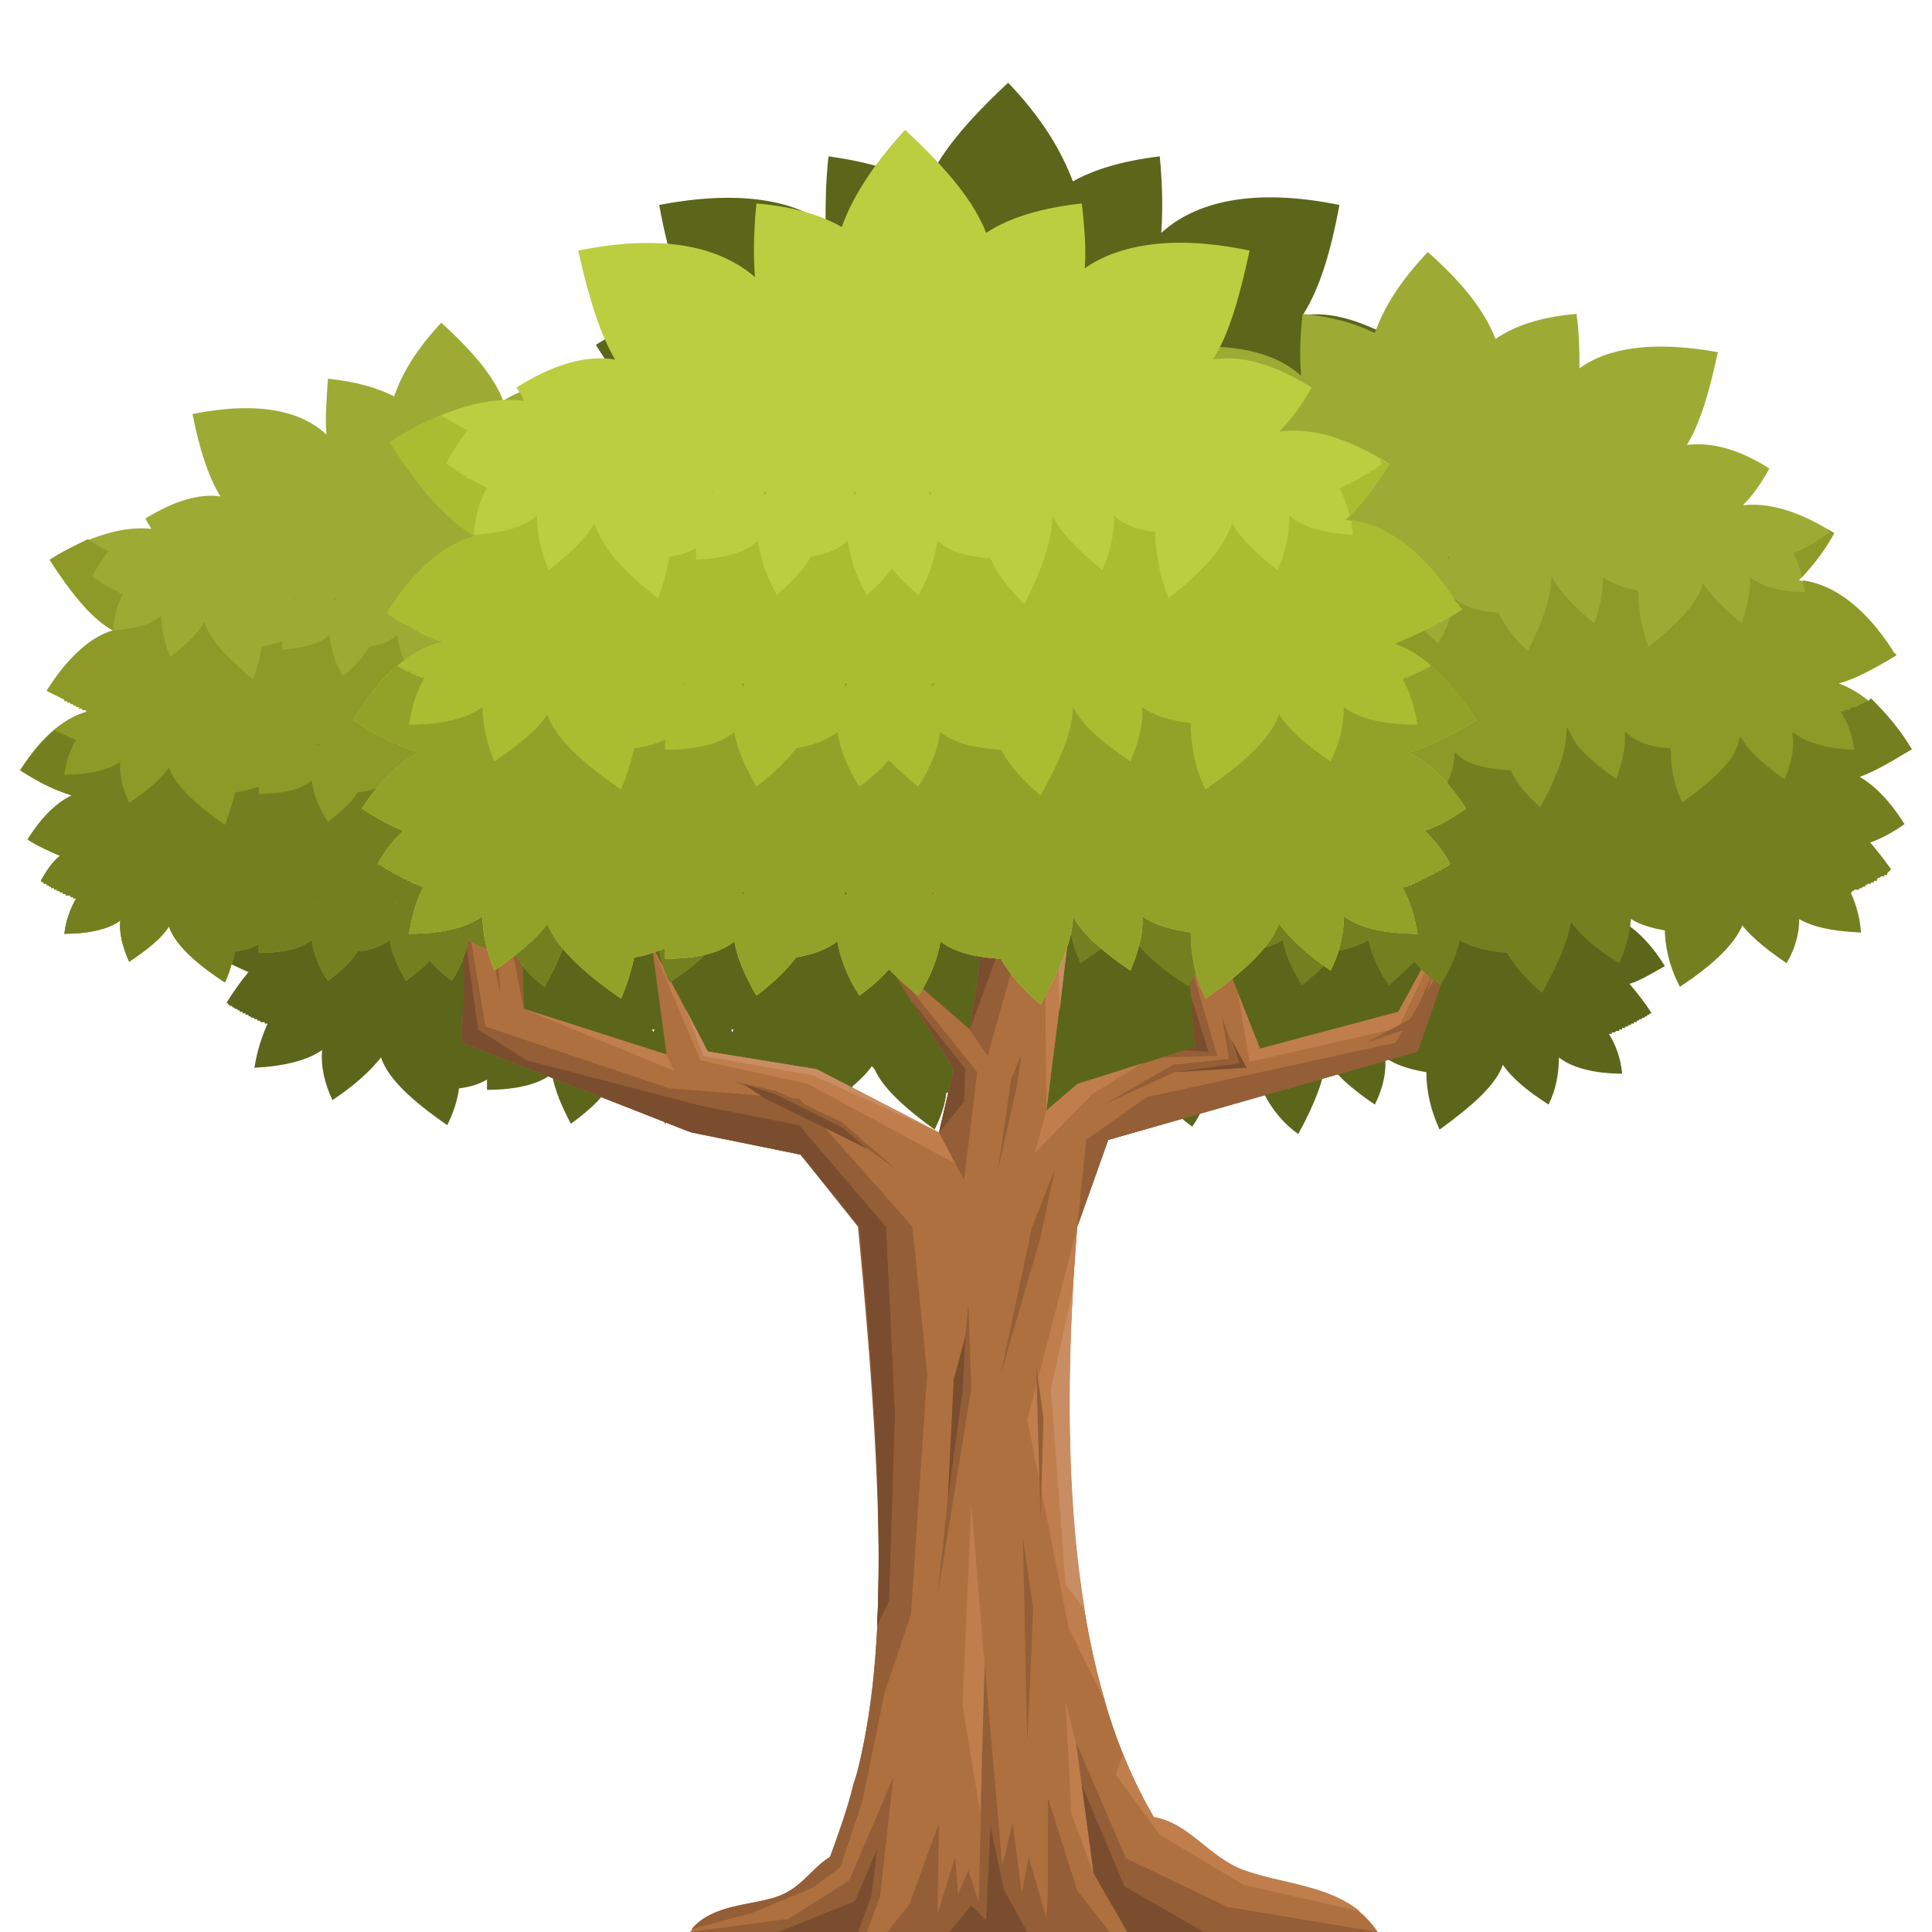 <?xml version="1.0" encoding="UTF-8" standalone="no"?>
<!-- Creator: CorelDRAW X6 -->

<svg
   xml:space="preserve"
   width="1024"
   height="1024"
   version="1.1"
   style="clip-rule:evenodd;fill-rule:evenodd;image-rendering:optimizeQuality;shape-rendering:geometricPrecision;text-rendering:geometricPrecision"
   viewBox="0 0 14628.231 14627.516"
   id="svg2"
   inkscape:version="1.1.2 (0a00cf5339, 2022-02-04)"
   sodipodi:docname="tree_02.svg"
   xmlns:inkscape="http://www.inkscape.org/namespaces/inkscape"
   xmlns:sodipodi="http://sodipodi.sourceforge.net/DTD/sodipodi-0.dtd"
   xmlns:xlink="http://www.w3.org/1999/xlink"
   xmlns="http://www.w3.org/2000/svg"
   xmlns:svg="http://www.w3.org/2000/svg"
   xmlns:rdf="http://www.w3.org/1999/02/22-rdf-syntax-ns#"
   xmlns:cc="http://creativecommons.org/ns#"
   xmlns:dc="http://purl.org/dc/elements/1.1/"><sodipodi:namedview
   pagecolor="#ffffff"
   bordercolor="#666666"
   borderopacity="1"
   objecttolerance="10"
   gridtolerance="10"
   guidetolerance="10"
   inkscape:pageopacity="0"
   inkscape:pageshadow="2"
   inkscape:window-width="1920"
   inkscape:window-height="1007"
   id="namedview2606"
   showgrid="false"
   inkscape:zoom="0.55750864"
   inkscape:cx="381.16001"
   inkscape:cy="426.89921"
   inkscape:window-x="0"
   inkscape:window-y="0"
   inkscape:window-maximized="1"
   inkscape:current-layer="_931599168"
   inkscape:pagecheckerboard="1"
   inkscape:document-units="mm"
   units="px"
   width="1024px" />
 <defs
   id="defs4">
  <style
   type="text/css"
   id="style6">
   
    .str2 {stroke:#5E7F21;stroke-width:4.114}
    .str3 {stroke:#747F20;stroke-width:4.114}
    .str1 {stroke:#945E36;stroke-width:10.798}
    .str0 {stroke:#633E25;stroke-width:18.606}
    .fil16 {fill:none}
    .fil22 {fill:black}
    .fil67 {fill:#29C14F}
    .fil24 {fill:#331F0E}
    .fil66 {fill:#37D561}
    .fil15 {fill:#3B9CFB}
    .fil25 {fill:#4A661C}
    .fil33 {fill:#5B661B}
    .fil9 {fill:#5E3518}
    .fil29 {fill:#5E7F21}
    .fil3 {fill:#63391B}
    .fil21 {fill:#633E25}
    .fil65 {fill:#66E186}
    .fil8 {fill:#693C1C}
    .fil70 {fill:#69DF89}
    .fil61 {fill:#6B3E1F}
    .fil5 {fill:#6FA124}
    .fil28 {fill:#729A28}
    .fil36 {fill:#747F20}
    .fil32 {fill:#76A22A}
    .fil19 {fill:#7A4D2E}
    .fil0 {fill:#7B4720}
    .fil69 {fill:#80E49A}
    .fil27 {fill:#82AB36}
    .fil11 {fill:#82D2FF}
    .fil31 {fill:#8ABD31}
    .fil42 {fill:#8CA22A}
    .fil35 {fill:#8D9A27}
    .fil64 {fill:#8EF0C1}
    .fil2 {fill:#905833}
    .fil54 {fill:#91A224}
    .fil39 {fill:#92A229}
    .fil20 {fill:#945E36}
    .fil68 {fill:#98EAA2}
    .fil30 {fill:#99CE40}
    .fil34 {fill:#9DAB35}
    .fil12 {fill:#9FE1FF}
    .fil41 {fill:#A3BD31}
    .fil52 {fill:#A9BD2A}
    .fil38 {fill:#AABD30}
    .fil1 {fill:#AC6C48}
    .fil71 {fill:#ADEFB4}
    .fil17 {fill:#AE703E}
    .fil6 {fill:#B3D02A}
    .fil56 {fill:#B4B3B8}
    .fil40 {fill:#B4CE40}
    .fil53 {fill:#BACE38}
    .fil37 {fill:#BBCE3F}
    .fil23 {fill:#C07E4C}
    .fil72 {fill:#C5F8E9}
    .fil7 {fill:#C6DE5C}
    .fil26 {fill:#C98D63}
    .fil58 {fill:#D6AE70}
    .fil62 {fill:#DDF8FF}
    .fil59 {fill:#DEBB88}
    .fil55 {fill:#DFDDDE}
    .fil48 {fill:#E21664}
    .fil60 {fill:#E5C9A1}
    .fil57 {fill:#E7E5E6}
    .fil46 {fill:#EE4686}
    .fil45 {fill:#F0649B}
    .fil50 {fill:#FE3B00}
    .fil49 {fill:#FF6600}
    .fil44 {fill:#FFC979}
    .fil51 {fill:#FFCC00}
    .fil43 {fill:#FFDCA4}
    .fil47 {fill:white}
    .fil18 {fill:#633E25;fill-rule:nonzero}
    .fil4 {fill:black;fill-opacity:0.2}
    .fil13 {fill:url(#id1)}
    .fil63 {fill:url(#id2)}
    .fil10 {fill:url(#id3)}
    .fil14 {fill:url(#id4)}
   
  </style>
     <clipPath
   id="id0">
      <path
   d="m 3379,161 h 241 v 241 h -241 z"
   id="path9" />
     </clipPath>
  <linearGradient
   id="id1"
   gradientUnits="userSpaceOnUse"
   x1="2850.69"
   y1="207.394"
   x2="2850.69"
   y2="510.808">
   <stop
   offset="0"
   style="stop-color:#6BCBF1"
   id="stop12" />
   <stop
   offset="1"
   style="stop-color:#3B9CFB"
   id="stop14" />
  </linearGradient>
  <linearGradient
   id="id2"
   gradientUnits="objectBoundingBox"
   x1="0.5"
   y1="0"
   x2="0.5"
   y2="1">
   <stop
   offset="0"
   style="stop-color:#BDF7F9"
   id="stop17" />
   <stop
   offset="1"
   style="stop-color:#8EF0C1"
   id="stop19" />
  </linearGradient>
  <linearGradient
   id="id3"
   gradientUnits="userSpaceOnUse"
   xlink:href="#id1"
   x1="2850.7"
   y1="138.457"
   x2="2850.7"
   y2="435.813">
  </linearGradient>
  <linearGradient
   id="id4"
   gradientUnits="userSpaceOnUse"
   xlink:href="#id1"
   x1="2850.7"
   y1="315.761"
   x2="2850.7"
   y2="552.43">
  </linearGradient>
 
  
  
  
  
  
  
  
  
  
  
  
  
  
  
  
  
  
  
  
  
  
 </defs>
 <g
   id="_931599168">
   
   
   
   
   
   <g
   id="_918089120"
   transform="matrix(11.148,0,0,11.148,-50793.371,-6820.663)">
    <path
   style="fill:#5b661b"
   inkscape:connector-curvature="0"
   id="path1549"
   d="m 5228,1317 h 1 z m 34,0 h 2 c 0,0 -1,1 -1,1 0,0 0,-1 -1,-1 z m 61,0 h 1 c 0,0 0,1 -1,1 0,0 0,-1 0,-1 z m 50,0 h 2 c 0,0 0,1 -1,1 0,0 0,-1 -1,-1 z m 276,-3 h 1 v 0 0 0 h 1 v -1 0 0 h 1 v 0 0 0 h 1 v 0 0 l 1,-1 v 0 0 0 0 h 1 v 0 0 h 1 v -1 0 0 h 1 v 0 0 h 1 v 0 -1 h 1 v 0 0 0 0 h 1 v 0 -1 h 1 v 0 0 h 1 v 0 0 -1 h 1 v 0 0 h 1 v 0 -1 h 1 v 0 0 0 h 1 v 0 -1 h 1 v 0 0 0 h 1 v -1 0 h 1 v 0 0 l 1,-1 v 0 0 h 1 v 0 0 l 1,-1 v 0 0 h 1 v 0 0 l 1,-1 v 0 0 h 1 v 0 -1 h 1 v 0 0 l 1,-1 v 0 0 h 1 c -5,-8 -10,-14 -15,-20 7,-2 15,-7 24,-12 -11,-18 -23,-28 -34,-33 11,-4 24,-10 40,-20 -16,-25 -33,-39 -49,-44 12,-4 25,-11 40,-20 v 0 0 0 0 0 0 -1 0 0 0 0 0 0 0 0 0 h -1 v 0 0 0 0 0 0 0 0 0 0 -1 0 0 0 0 0 0 0 0 0 0 0 0 0 0 0 0 0 0 0 0 -1 h -1 v 0 0 0 0 0 0 0 0 0 0 0 0 0 0 0 c -22,-34 -45,-48 -66,-49 8,-8 17,-19 26,-33 -26,-16 -48,-22 -65,-19 6,-7 13,-15 20,-26 -24,-15 -43,-19 -58,-17 9,-15 15,-35 21,-64 -45,-8 -76,-3 -97,11 1,-11 1,-23 -1,-38 -25,3 -43,9 -56,17 -7,-17 -22,-37 -48,-60 -19,20 -30,39 -36,57 -13,-7 -30,-12 -51,-14 -2,17 -2,32 -1,44 -19,-18 -53,-26 -103,-17 6,29 13,49 21,64 -15,-2 -34,2 -57,17 1,3 3,5 4,7 -21,-2 -47,5 -79,25 18,28 34,46 50,55 -17,4 -34,18 -51,45 4,3 9,6 13,8 v 0 0 0 h 1 v 0 0 1 0 h 1 v 0 0 0 0 0 h 1 v 0 1 0 0 h 1 v 0 0 0 0 h 1 v 0 1 0 0 h 1 v 0 0 0 0 0 0 h 1 v 1 0 0 0 h 1 v 0 0 0 0 h 1 v 0 1 0 0 0 h 1 v 0 0 0 0 h 1 v 0 0 1 0 h 1 v 0 0 0 0 h 1 v 0 0 0 0 1 h 1 v 0 0 0 0 0 h 1 v 0 0 0 0 0 l 1,1 v 0 0 0 0 h 1 v 0 0 0 0 0 h 1 v 0 0 1 0 0 c -17,4 -35,18 -52,45 16,10 29,16 40,20 -11,5 -23,15 -34,33 9,5 17,10 24,12 -5,6 -10,12 -15,20 h 1 v 0 0 l 1,1 v 0 0 h 1 v 0 1 h 1 v 0 0 h 1 v 1 0 h 1 v 0 0 h 1 v 1 0 0 h 1 v 0 1 0 h 1 v 0 0 h 1 v 1 0 h 1 v 0 0 0 h 1 v 0 1 h 1 v 0 0 0 h 1 v 1 0 h 1 v 0 0 0 h 1 v 1 0 h 1 v 0 0 0 0 l 1,1 v 0 0 h 1 v 0 0 0 h 1 v 0 1 h 1 v 0 0 0 0 h 1 v 0 0 l 1,1 v 0 0 0 h 1 v 0 0 0 h 1 v 1 0 0 h 1 v 0 0 0 0 h 1 v 0 0 l 1,1 c -5,7 -8,17 -9,27 19,0 34,-4 43,-11 -1,11 2,22 7,32 14,-9 25,-18 31,-27 5,14 20,28 42,44 4,-8 7,-16 8,-25 7,-1 13,-2 18,-5 0,2 0,4 0,7 19,-1 33,-4 42,-11 1,11 6,22 12,32 10,-8 18,-15 23,-23 11,-1 19,-4 25,-9 1,11 6,22 12,32 7,-5 13,-10 18,-16 5,6 10,11 17,16 7,-10 11,-21 13,-32 7,6 20,10 36,10 5,10 13,20 23,27 11,-20 18,-38 19,-52 5,11 17,21 33,32 5,-10 8,-21 7,-32 7,5 16,8 28,10 0,13 3,26 9,39 22,-16 38,-30 43,-44 6,9 17,18 31,27 5,-10 7,-21 7,-32 9,7 24,11 43,11 -1,-10 -4,-19 -9,-27 z"
   class="fil33" />
    <path
   style="fill:#5b661b"
   inkscape:connector-curvature="0"
   id="path1551"
   d="m 4898,1311 h 1 v 1 z m 37,0 h 2 c 0,0 -1,1 -1,2 0,-1 -1,-2 -1,-2 z m 64,0 h 2 c 0,0 -1,1 -1,2 0,-1 -1,-2 -1,-2 z m 54,0 h 2 c -1,0 -1,1 -1,2 -1,-1 -1,-2 -1,-2 z m 292,-3 v 0 0 h 1 v -1 0 h 1 v 0 0 0 h 1 v 0 0 h 1 v 0 -1 h 1 v 0 0 0 0 h 1 v 0 0 l 1,-1 v 0 0 h 1 v 0 0 0 l 1,-1 v 0 0 h 1 v 0 0 h 1 v 0 -1 0 h 1 v 0 0 h 1 v -1 0 0 h 1 v 0 0 h 1 v -1 0 h 1 v 0 0 h 1 v -1 0 h 1 v 0 0 l 1,-1 v 0 0 h 1 v 0 0 l 1,-1 v 0 0 h 1 v 0 0 l 1,-1 v 0 0 h 1 v 0 -1 h 1 v 0 0 l 1,-1 v 0 0 h 1 v 0 0 l 1,-1 v 0 0 h 1 v 0 -1 h 1 c -5,-8 -10,-15 -16,-21 8,-3 16,-7 26,-13 -12,-19 -24,-30 -36,-35 12,-4 26,-10 42,-20 -17,-27 -34,-42 -51,-48 12,-4 26,-11 42,-21 v 0 0 0 0 0 0 h -1 v 0 0 0 0 -1 0 0 0 0 0 0 0 0 0 0 0 0 0 0 0 0 0 0 -1 0 0 0 0 0 0 h -1 v 0 0 0 0 0 0 0 0 0 0 0 0 0 -1 0 0 0 0 0 0 0 0 0 0 0 0 0 c -23,-36 -48,-51 -70,-52 9,-8 17,-20 27,-35 -28,-17 -50,-23 -68,-20 6,-7 13,-16 20,-27 -25,-16 -45,-21 -61,-18 9,-16 16,-38 22,-68 -47,-9 -80,-3 -102,12 1,-12 0,-25 -2,-41 -26,3 -45,10 -59,19 -7,-19 -24,-40 -50,-65 -20,22 -33,42 -39,61 -14,-7 -31,-12 -53,-15 -2,18 -3,34 -1,46 -21,-19 -57,-27 -110,-17 6,30 13,52 23,68 -16,-3 -37,2 -61,18 1,3 3,5 5,7 -23,-2 -51,5 -84,26 19,30 36,49 53,58 -18,5 -37,20 -55,49 5,3 10,5 14,8 v 0 0 h 1 v 0 0 0 0 l 1,1 v 0 0 0 0 h 1 v 0 0 0 l 1,1 v 0 0 0 0 h 1 v 0 0 0 0 l 1,1 v 0 0 0 0 0 h 1 v 0 0 0 1 h 1 v 0 0 0 0 h 1 v 0 0 0 0 l 1,1 v 0 0 0 0 h 1 v 0 0 0 0 1 h 1 v 0 0 0 h 1 v 0 0 0 0 h 1 v 0 1 0 0 h 1 v 0 0 0 0 0 h 1 v 0 1 0 0 h 1 v 0 0 0 0 0 0 h 1 v 0 0 1 0 h 1 v 0 0 0 0 0 h 1 c -18,5 -37,20 -55,49 16,10 30,16 42,20 -12,5 -25,16 -36,35 9,6 18,10 25,13 -5,6 -10,13 -15,21 v 0 h 1 v 1 0 0 h 1 v 0 1 h 1 v 0 0 h 1 v 1 0 h 1 v 0 0 l 1,1 v 0 0 h 1 v 0 0 l 1,1 v 0 0 0 h 1 v 0 1 h 1 v 0 0 h 1 v 0 1 h 1 v 0 0 h 1 v 0 1 0 h 1 v 0 0 h 1 v 1 0 0 h 1 v 0 0 l 1,1 v 0 0 h 1 v 0 0 h 1 v 0 1 0 0 h 1 v 0 0 h 1 v 0 1 0 h 1 v 0 0 h 1 v 0 0 1 h 1 v 0 0 0 h 1 v 0 0 h 1 v 0 1 0 0 h 1 v 0 0 h 1 v 0 0 0 c -4,9 -7,18 -9,30 20,-1 36,-5 46,-12 -1,12 2,23 7,34 15,-10 26,-20 33,-29 5,15 22,30 45,46 4,-8 7,-17 8,-25 8,-1 14,-3 19,-6 0,2 0,5 0,7 20,0 36,-4 44,-11 2,11 7,23 13,34 11,-8 20,-16 25,-24 11,-2 20,-5 26,-10 2,11 6,23 13,34 8,-6 14,-11 19,-17 5,6 11,11 18,17 7,-11 12,-23 14,-34 7,6 20,10 37,11 6,10 15,20 25,28 12,-21 19,-40 20,-55 5,11 18,22 35,34 5,-11 8,-22 8,-34 7,5 17,9 30,10 -1,14 3,28 9,41 24,-16 40,-31 45,-46 7,9 18,19 33,29 5,-11 8,-22 8,-34 9,7 25,11 45,12 -1,-11 -4,-21 -9,-29 z"
   class="fil33" />
    <path
   style="fill:#5b661b"
   inkscape:connector-curvature="0"
   id="path1553"
   d="m 5395,1194 h -1 l 1,1 z m -41,0 h -2 c 1,1 1,2 1,2 1,0 1,-1 1,-2 z m -71,0 h -2 c 1,1 1,2 1,2 1,0 1,-1 1,-2 z m -59,0 h -3 c 1,1 1,2 1,2 1,0 1,-1 2,-2 z m -326,-3 v 0 0 h -1 v 0 0 -1 h -1 v 0 0 h -1 v 0 0 h -1 v 0 -1 h -1 v 0 0 h -1 v 0 0 l -1,-1 v 0 0 h -1 v 0 0 h -1 v 0 -1 0 h -1 v 0 0 h -1 v -1 0 h -1 v 0 0 h -1 v 0 -1 h -1 v 0 0 h -1 v 0 -1 h -1 v 0 0 h -1 v -1 h -1 v 0 0 h -1 v 0 -1 h -1 v 0 0 h -1 v -1 h -1 v 0 0 h -1 v -1 0 h -1 v 0 0 l -1,-1 v 0 0 h -1 v 0 l -1,-1 v 0 0 h -1 v -1 0 h -1 v 0 h -1 v -1 h -1 v 0 -1 h -1 v 0 0 l -1,-1 c 6,-9 11,-16 17,-22 -8,-4 -17,-9 -28,-15 13,-21 27,-34 40,-39 -13,-4 -29,-12 -47,-23 19,-30 38,-46 57,-53 -13,-4 -29,-12 -47,-23 h 1 v 0 0 0 0 0 -1 0 0 0 0 0 0 0 0 0 0 0 0 0 0 0 0 -1 0 0 0 h 1 v 0 0 0 0 0 0 0 0 0 0 0 0 0 0 -1 0 0 0 0 0 0 0 0 0 0 0 0 h 1 v 0 0 0 -1 0 0 0 0 0 c 25,-39 52,-56 77,-58 -9,-9 -19,-21 -30,-38 31,-19 56,-26 76,-23 -7,-7 -14,-17 -22,-30 27,-17 50,-23 68,-20 -11,-17 -19,-42 -25,-75 52,-10 90,-4 113,13 0,-13 0,-28 2,-46 29,4 51,11 66,21 8,-21 27,-44 56,-71 23,24 36,46 44,67 14,-8 34,-14 59,-17 2,21 2,38 1,52 23,-21 62,-31 121,-19 -6,33 -14,58 -25,75 18,-3 41,3 69,20 -2,3 -4,6 -6,9 25,-3 56,5 93,29 -21,33 -40,54 -59,64 20,5 41,22 61,54 -5,3 -11,6 -15,9 h -1 v 0 0 0 0 h -1 v 1 0 h -1 v 0 0 0 0 h -1 v 0 1 0 0 h -1 v 0 0 0 h -1 v 0 1 0 h -1 v 0 0 0 0 h -1 v 1 0 0 0 h -1 v 0 0 0 h -1 v 0 1 0 0 h -1 v 0 0 0 0 h -1 v 0 1 0 h -1 v 0 0 0 0 h -1 v 0 0 l -1,1 v 0 0 0 0 h -1 v 0 0 0 1 h -1 v 0 0 0 0 h -1 v 0 0 0 0 l -1,1 v 0 0 0 0 h -1 v 0 0 0 0 h -1 v 0 0 1 0 0 h -1 v 0 0 0 c 20,5 41,22 61,54 -18,11 -34,19 -47,23 13,5 27,18 40,39 -11,6 -20,11 -28,15 6,6 11,13 17,22 v 1 h -1 v 0 h -1 v 1 0 h -1 v 0 0 l -1,1 v 0 0 h -1 v 1 0 h -1 v 0 h -1 v 1 0 h -1 v 0 0 l -1,1 v 0 0 h -1 v 1 0 h -1 v 0 0 h -1 v 1 0 h -1 v 0 0 l -1,1 v 0 0 h -1 v 0 0 l -1,1 v 0 0 h -1 v 0 0 l -1,1 v 0 0 h -1 v 0 0 l -1,1 v 0 0 h -1 v 0 0 h -1 v 1 0 h -1 v 0 0 h -1 v 0 1 h -1 v 0 0 0 h -1 v 0 0 l -1,1 v 0 0 0 h -1 v 0 0 h -1 v 1 0 h -1 v 0 0 h -1 v 0 0 0 0 l -1,1 c 5,9 9,20 11,32 -23,0 -40,-5 -51,-12 0,12 -3,25 -9,37 -16,-11 -29,-22 -36,-32 -6,16 -24,33 -50,51 -5,-9 -8,-19 -9,-28 -9,-2 -16,-4 -22,-6 0,2 0,5 0,7 -22,0 -39,-4 -48,-12 -2,12 -8,25 -15,37 -12,-9 -21,-18 -27,-26 -13,-2 -23,-6 -29,-11 -2,12 -7,25 -15,37 -8,-6 -15,-12 -21,-18 -5,6 -12,12 -20,18 -8,-12 -13,-25 -15,-37 -9,7 -23,11 -42,12 -7,12 -16,23 -27,31 -14,-23 -22,-44 -23,-61 -6,12 -20,25 -39,38 -6,-12 -9,-25 -9,-37 -7,5 -19,9 -33,11 1,15 -3,31 -10,45 -26,-18 -45,-35 -51,-51 -7,10 -19,21 -36,32 -5,-12 -8,-25 -8,-37 -11,7 -29,12 -51,12 2,-12 5,-23 10,-32 z"
   class="fil33" />
    <g
   id="g1555">
     <path
   style="fill:#ae703e"
   inkscape:connector-curvature="0"
   id="path1557"
   d="m 5140,1445 c 24,257 14,341 -20,428 -13,8 -19,21 -36,27 -17,6 -46,5 -59,24 h 100 40 144 26 157 c -21,-32 -61,-31 -91,-42 -24,-9 -37,-32 -61,-36 -33,-56 -72,-165 -52,-401 l 21,-59 210,-60 49,-141 -62,114 -94,25 -25,-64 25,-77 -49,77 5,63 -80,25 -21,18 14,-111 -94,-60 -5,-121 -22,102 -40,-23 -29,-57 10,80 121,88 -7,47 -60,-52 49,79 -10,43 -83,-43 -74,-12 -38,-72 10,74 -97,-31 -2,-67 30,-32 5,-82 -20,67 -52,49 -3,88 156,61 74,15 z"
   class="fil17" />
     <polygon
   style="fill:#945e36"
   id="polygon1559"
   points="5492,1924 5335,1924 5322,1924 5299,1884 5287,1795 5321,1874 5390,1907 "
   class="fil20" />
     <polygon
   style="fill:#945e36"
   id="polygon1561"
   points="5310,1924 5309,1924 5245,1924 5255,1873 5267,1915 5268,1897 5268,1833 5288,1896 "
   class="fil20" />
     <polygon
   style="fill:#945e36"
   id="polygon1563"
   points="5208,1912 5216,1924 5165,1924 5159,1924 5174,1905 5194,1850 5193,1912 5205,1873 "
   class="fil20" />
     <polygon
   style="fill:#945e36"
   id="polygon1565"
   points="5133,1889 5163,1819 5154,1900 5145,1924 5125,1924 5025,1924 5092,1915 "
   class="fil20" />
     <path
   style="fill:#c07e4c"
   inkscape:connector-curvature="0"
   id="path1567"
   d="m 5288,1445 c -13,155 -1,256 19,323 l -25,-51 -28,-141 z"
   class="fil23" />
     <path
   style="fill:#945e36"
   inkscape:connector-curvature="0"
   id="path1569"
   d="m 5186,1545 -11,163 -38,113 c 20,-74 22,-169 2,-376 l -39,-49 -77,-16 -113,-45 -40,-15 3,-88 13,77 125,42 88,7 77,87 z"
   class="fil20" />
     <path
   style="fill:#c07e4c"
   inkscape:connector-curvature="0"
   id="path1571"
   d="m 5480,1910 -79,-18 -57,-34 -30,-41 5,-14 c 7,17 14,31 21,43 24,4 37,27 61,36 25,9 57,10 79,28 z"
   class="fil23" />
     <polygon
   style="fill:#945e36"
   id="polygon1573"
   points="5252,1910 5244,1850 5237,1879 5225,1742 5221,1904 5214,1882 5196,1924 5253,1924 "
   class="fil20" />
     <polygon
   style="fill:#c07e4c"
   id="polygon1575"
   points="5299,1884 5284,1844 5280,1767 5287,1795 "
   class="fil23" />
     <polygon
   style="fill:#c07e4c"
   id="polygon1577"
   points="5222,1843 5210,1770 5216,1633 5225,1742 "
   class="fil23" />
     <path
   style="fill:#945e36"
   inkscape:connector-curvature="0"
   id="path1579"
   d="m 5084,1900 c 17,-6 23,-19 36,-27 6,-17 12,-33 16,-50 l 21,-61 -15,73 -15,45 -19,14 -41,17 -41,11 c 14,-17 41,-16 58,-22 z"
   class="fil20" />
     <polygon
   style="fill:#945e36"
   id="polygon1581"
   points="5254,1795 5251,1656 5258,1704 "
   class="fil20" />
     <polygon
   style="fill:#945e36"
   id="polygon1583"
   points="5193,1696 5214,1498 5216,1555 "
   class="fil20" />
     <g
   id="g1585">
      <path
   style="fill:#7a4d2e"
   inkscape:connector-curvature="0"
   id="path1587"
   d="m 5158,1445 h -18 c 12,124 15,208 12,271 l 8,-17 4,-127 z"
   class="fil19" />
      <path
   style="fill:#7a4d2e"
   inkscape:connector-curvature="0"
   id="path1589"
   d="m 5152,1716 c 3,-63 0,-147 -12,-271 l -40,-49 -74,-15 -156,-61 2,-73 9,64 33,21 119,31 66,13 59,69 6,127 -4,127 z"
   class="fil19" />
     </g>
     <polygon
   style="fill:#7a4d2e"
   id="polygon1591"
   points="5291,1824 5299,1884 5322,1924 5374,1924 5320,1893 "
   class="fil19" />
     <polygon
   style="fill:#7a4d2e"
   id="polygon1593"
   points="5229,1852 5226,1916 5216,1906 5201,1924 5254,1924 5238,1895 "
   class="fil19" />
     <polygon
   style="fill:#7a4d2e"
   id="polygon1595"
   points="5085,1924 5139,1924 5148,1900 5152,1868 5137,1903 "
   class="fil19" />
     <path
   style="fill:#c98d63"
   inkscape:connector-curvature="0"
   id="path1597"
   d="m 5285,1488 c -5,92 -1,162 8,217 l -13,-17 -10,-133 z"
   class="fil26" />
     <polygon
   style="fill:#945e36"
   id="polygon1599"
   points="5288,1445 5294,1386 5335,1357 5504,1320 5544,1255 5519,1326 5309,1386 "
   class="fil20" />
     <polygon
   style="fill:#945e36"
   id="polygon1601"
   points="5336,1369 5425,1345 5510,1323 5535,1280 5519,1326 5309,1386 "
   class="fil20" />
     <polygon
   style="fill:#945e36"
   id="polygon1603"
   points="5204,1338 5155,1259 5220,1340 5211,1413 5194,1381 "
   class="fil20" />
     <polygon
   style="fill:#945e36"
   id="polygon1605"
   points="5111,1165 5247,1258 5227,1329 5215,1311 5222,1264 5101,1176 5091,1096 "
   class="fil20" />
     <polygon
   style="fill:#945e36"
   id="polygon1607"
   points="5363,1260 5383,1329 5345,1330 5368,1323 "
   class="fil20" />
     <polygon
   style="fill:#945e36"
   id="polygon1609"
   points="4910,1230 4912,1297 4898,1225 4940,1198 "
   class="fil20" />
     <polygon
   style="fill:#7a4d2e"
   id="polygon1611"
   points="5365,1288 5377,1326 5359,1325 5368,1323 "
   class="fil19" />
     <polygon
   style="fill:#7a4d2e"
   id="polygon1613"
   points="5101,1176 5097,1142 5107,1173 5234,1259 5215,1311 5222,1264 "
   class="fil19" />
     <polygon
   style="fill:#7a4d2e"
   id="polygon1615"
   points="5194,1381 5204,1338 5175,1291 5212,1338 5211,1360 "
   class="fil19" />
     <polygon
   style="fill:#7a4d2e"
   id="polygon1617"
   points="4910,1230 4911,1256 4904,1227 4930,1209 "
   class="fil19" />
     <polygon
   style="fill:#c07e4c"
   id="polygon1619"
   points="4925,1183 4945,1116 4942,1159 4941,1145 4932,1186 4874,1231 "
   class="fil23" />
     <polygon
   style="fill:#c07e4c"
   id="polygon1621"
   points="4912,1297 5009,1328 5014,1339 "
   class="fil23" />
     <polygon
   style="fill:#c07e4c"
   id="polygon1623"
   points="5205,1402 5105,1348 5032,1332 4999,1254 5037,1326 5111,1338 5194,1381 "
   class="fil23" />
     <polygon
   style="fill:#c07e4c"
   id="polygon1625"
   points="5298,1355 5259,1395 5267,1366 5288,1348 5332,1334 "
   class="fil23" />
     <polygon
   style="fill:#c07e4c"
   id="polygon1627"
   points="5173,1193 5182,1074 5187,1195 5281,1255 5267,1366 5266,1261 "
   class="fil23" />
     <polygon
   style="fill:#c07e4c"
   id="polygon1629"
   points="5097,1107 5120,1153 5160,1176 5159,1187 5118,1158 "
   class="fil23" />
     <polygon
   style="fill:#c07e4c"
   id="polygon1631"
   points="5506,1310 5405,1333 5397,1286 5412,1324 5506,1299 5548,1222 "
   class="fil23" />
     <polygon
   style="fill:#c98d63"
   id="polygon1633"
   points="5281,1255 5276,1298 5275,1259 5187,1195 "
   class="fil26" />
     <polygon
   style="fill:#c98d63"
   id="polygon1635"
   points="5108,1342 5034,1329 5022,1297 5037,1326 5111,1338 5194,1381 "
   class="fil26" />
     <polygon
   style="fill:#945e36"
   id="polygon1637"
   points="5273,1405 5263,1452 5236,1545 5257,1446 "
   class="fil20" />
     <polygon
   style="fill:#945e36"
   id="polygon1639"
   points="5250,1328 5247,1349 5234,1407 5243,1345 "
   class="fil20" />
     <polygon
   style="fill:#945e36"
   id="polygon1641"
   points="5128,1374 5165,1406 5126,1378 5080,1356 5054,1346 5084,1353 "
   class="fil20" />
     <polygon
   style="fill:#945e36"
   id="polygon1643"
   points="4891,1237 4894,1254 4896,1287 4889,1251 "
   class="fil20" />
     <polygon
   style="fill:#945e36"
   id="polygon1645"
   points="5354,1340 5306,1362 5353,1335 5391,1331 5386,1302 5398,1335 "
   class="fil20" />
     <polygon
   style="fill:#945e36"
   id="polygon1647"
   points="5263,1644 5260,1539 5265,1575 "
   class="fil20" />
     <polygon
   style="fill:#945e36"
   id="polygon1649"
   points="5531,1269 5517,1309 5484,1320 5516,1303 "
   class="fil20" />
     <polygon
   style="fill:#945e36"
   id="polygon1651"
   points="5175,1155 5177,1200 5226,1238 5172,1201 "
   class="fil20" />
     <polygon
   style="fill:#7a4d2e"
   id="polygon1653"
   points="5076,1358 5061,1348 5083,1355 5129,1378 5145,1392 5123,1381 "
   class="fil19" />
     <polygon
   style="fill:#7a4d2e"
   id="polygon1655"
   points="5392,1317 5403,1337 5354,1340 5398,1334 "
   class="fil19" />
     <polygon
   style="fill:#7a4d2e"
   id="polygon1657"
   points="5212,1519 5210,1557 5200,1630 5204,1549 "
   class="fil19" />
    </g>
    <g
   id="g1659">
     <path
   style="fill:#9dab35"
   inkscape:connector-curvature="0"
   id="path1661"
   d="m 5398,1219 h 1 v 1 z m 34,0 h 2 c 0,0 -1,1 -1,1 0,0 0,-1 -1,-1 z m 59,0 h 2 c 0,0 -1,1 -1,1 0,0 -1,-1 -1,-1 z m 50,0 h 1 c 0,0 0,1 0,1 -1,0 -1,-1 -1,-1 z m 269,-3 v 0 0 h 1 v 0 0 0 h 1 v 0 -1 h 1 v 0 0 0 0 h 1 v 0 0 l 1,-1 v 0 0 0 h 1 v 0 0 h 1 v 0 -1 0 0 h 1 v 0 0 h 1 v 0 0 -1 h 1 v 0 0 h 1 v 0 0 -1 h 1 v 0 0 0 h 1 v 0 0 l 1,-1 v 0 0 h 1 v 0 0 -1 h 1 v 0 0 h 1 v 0 -1 0 h 1 v 0 0 h 1 v -1 0 0 h 1 v 0 0 l 1,-1 v 0 0 h 1 v 0 0 l 1,-1 v 0 0 h 1 v 0 -1 h 1 v 0 0 h 1 v 0 -1 h 1 v 0 0 l 1,-1 c -5,-7 -10,-13 -15,-19 7,-2 15,-6 24,-12 -11,-17 -22,-27 -33,-32 11,-3 23,-10 38,-19 -15,-25 -31,-38 -47,-44 11,-3 24,-10 39,-19 v 0 0 0 0 0 0 0 0 0 -1 h -1 v 0 0 0 0 0 0 0 0 0 0 0 0 0 0 0 0 0 0 0 -1 0 0 0 0 0 0 0 0 0 0 0 0 0 h -1 v 0 0 0 0 0 0 0 -1 0 0 0 0 0 0 0 0 0 0 0 0 c -21,-33 -44,-47 -64,-48 8,-8 16,-18 24,-32 -25,-16 -46,-21 -62,-19 6,-6 12,-14 18,-25 -22,-14 -41,-18 -56,-16 9,-15 15,-35 21,-63 -44,-8 -75,-3 -94,11 0,-10 0,-23 -2,-37 -24,2 -42,8 -55,17 -7,-18 -21,-37 -46,-59 -19,20 -30,38 -36,55 -12,-6 -28,-11 -49,-13 -2,17 -2,31 -1,42 -19,-17 -52,-25 -101,-16 6,28 12,48 21,63 -15,-2 -34,2 -56,16 1,3 3,5 4,8 -20,-3 -46,4 -77,23 18,28 33,45 49,54 -17,4 -34,18 -50,44 4,3 8,5 12,8 h 1 v 0 0 0 0 0 h 1 v 1 0 0 0 h 1 v 0 0 0 0 h 1 v 0 1 0 0 0 0 h 1 v 0 0 0 0 l 1,1 v 0 0 0 0 h 1 v 0 0 0 0 0 l 1,1 v 0 0 0 0 h 1 v 0 0 0 0 0 l 1,1 v 0 0 0 0 h 1 v 0 0 0 0 0 0 l 1,1 v 0 0 0 h 1 v 0 0 0 0 0 h 1 v 0 0 1 0 0 h 1 v 0 0 0 0 0 h 1 v 0 0 0 1 0 h 1 v 0 0 0 0 0 h 1 v 0 0 0 0 h 1 c -17,5 -35,18 -51,45 15,9 27,16 38,19 -11,5 -22,15 -33,32 9,6 17,10 24,12 -5,6 -10,12 -15,19 l 1,1 v 0 0 h 1 v 0 1 h 1 v 0 0 h 1 v 1 0 h 1 v 0 0 0 l 1,1 v 0 0 h 1 v 0 0 1 h 1 v 0 0 h 1 v 0 0 1 h 1 v 0 0 h 1 v 0 1 h 1 v 0 0 0 0 l 1,1 v 0 0 h 1 v 0 0 h 1 v 1 0 0 0 h 1 v 0 0 h 1 v 1 0 0 h 1 v 0 0 h 1 v 0 1 0 0 h 1 v 0 0 h 1 v 0 0 1 h 1 v 0 0 0 0 h 1 v 0 0 l 1,1 v 0 0 0 0 h 1 v 0 0 0 h 1 v 0 1 h 1 v 0 0 c -4,7 -7,16 -9,27 19,-1 33,-4 42,-11 0,11 3,22 7,31 14,-9 24,-18 30,-27 5,14 20,29 42,43 4,-7 6,-15 8,-23 7,-1 13,-3 17,-5 0,2 0,4 0,6 19,0 33,-4 41,-10 1,10 6,21 12,31 10,-8 17,-15 22,-22 11,-2 19,-5 24,-9 2,10 6,21 13,31 6,-5 12,-11 17,-16 4,5 10,11 17,16 6,-10 11,-21 12,-31 7,5 19,9 35,10 5,9 13,18 22,26 11,-20 18,-37 19,-51 5,10 17,21 33,31 4,-9 7,-20 7,-31 6,5 15,8 27,10 0,12 3,25 9,37 21,-14 37,-29 41,-43 6,9 17,18 30,27 5,-9 8,-20 7,-31 9,7 24,10 42,11 -1,-10 -4,-19 -8,-27 z"
   class="fil34" />
     <path
   style="fill:#8d9a27"
   inkscape:connector-curvature="0"
   id="path1663"
   d="m 5398,1219 h 1 v 1 z m 17,-229 h 1 l -1,1 z m 30,0 h 1 c 0,1 0,1 -1,2 0,-1 0,-1 0,-2 z m 51,0 h 2 c -1,1 -1,1 -1,2 0,-1 -1,-1 -1,-2 z m 43,0 h 2 c 0,1 -1,1 -1,2 0,-1 0,-1 -1,-2 z m -107,229 h 2 c 0,0 -1,1 -1,1 0,0 0,-1 -1,-1 z m 59,0 h 2 c 0,0 -1,1 -1,1 0,0 -1,-1 -1,-1 z m 50,0 h 1 c 0,0 0,1 0,1 -1,0 -1,-1 -1,-1 z m 269,-3 v 0 0 h 1 v 0 0 0 h 1 v 0 -1 h 1 v 0 0 0 0 h 1 v 0 0 l 1,-1 v 0 0 0 h 1 v 0 0 h 1 v 0 -1 0 0 h 1 v 0 0 h 1 v 0 0 -1 h 1 v 0 0 h 1 v 0 0 -1 h 1 v 0 0 0 h 1 v 0 0 l 1,-1 v 0 0 h 1 v 0 0 -1 h 1 v 0 0 h 1 v 0 -1 0 h 1 v 0 0 h 1 v -1 0 0 h 1 v 0 0 l 1,-1 v 0 0 h 1 v 0 0 l 1,-1 v 0 0 h 1 v 0 -1 h 1 v 0 0 h 1 v 0 -1 h 1 v 0 0 l 1,-1 c -5,-7 -10,-13 -15,-19 7,-2 15,-6 24,-12 -11,-17 -22,-27 -33,-32 11,-3 23,-10 38,-19 -15,-25 -31,-38 -47,-44 11,-3 24,-10 39,-19 v 0 0 0 0 0 0 0 0 0 -1 h -1 v 0 0 0 0 0 0 0 0 0 0 0 0 0 0 0 0 0 0 0 -1 0 0 0 0 0 0 0 0 0 0 0 0 0 h -1 v 0 0 0 0 0 0 0 -1 0 0 0 0 0 0 0 0 0 0 0 0 c -20,-31 -42,-45 -61,-48 0,3 1,5 1,8 -16,0 -29,-4 -37,-10 0,10 -2,21 -6,31 -12,-10 -21,-19 -26,-27 -4,14 -18,28 -37,43 -5,-12 -7,-26 -7,-38 -10,-2 -18,-5 -24,-9 0,10 -2,21 -6,31 -14,-11 -24,-22 -29,-32 0,14 -6,31 -16,51 -8,-7 -15,-16 -20,-26 -13,-1 -24,-4 -30,-10 -1,10 -5,21 -11,31 -5,-5 -11,-10 -14,-15 -4,5 -9,10 -15,15 -6,-10 -10,-21 -11,-31 -5,4 -12,7 -21,9 -4,7 -11,14 -20,22 -5,-10 -9,-21 -10,-31 -7,6 -20,10 -36,10 0,-2 0,-4 0,-6 -4,2 -9,4 -15,5 -1,8 -3,16 -7,24 -18,-15 -32,-29 -36,-43 -5,8 -14,17 -26,27 -4,-10 -7,-21 -6,-31 -8,6 -21,10 -37,10 1,-10 4,-19 8,-27 h -1 v 0 0 0 0 h -1 v -1 0 0 h -1 v 0 0 0 0 h -1 v 0 0 -1 0 h -1 v 0 0 0 h -1 v 0 0 -1 0 h -1 v 0 0 0 h -1 v 0 -1 0 0 h -1 v 0 0 0 h -1 v -1 0 0 0 h -1 v 0 0 l -1,-1 v 0 0 0 0 h -1 v 0 0 -1 h -1 v 0 0 h -1 v 0 -1 0 0 h -1 v 0 0 -1 h -1 v 0 0 0 h -1 v -1 0 0 h -1 v 0 0 l -1,-1 v 0 0 0 0 h -1 v -1 0 h -1 v 0 0 -1 h -1 v 0 0 h -1 c 5,-8 9,-14 13,-19 -5,-2 -10,-5 -15,-9 -10,4 -19,9 -30,15 18,28 33,45 49,54 -17,4 -34,18 -50,44 4,3 8,5 12,8 h 1 v 0 0 0 0 0 h 1 v 1 0 0 0 h 1 v 0 0 0 0 h 1 v 0 1 0 0 0 0 h 1 v 0 0 0 0 l 1,1 v 0 0 0 0 h 1 v 0 0 0 0 0 l 1,1 v 0 0 0 0 h 1 v 0 0 0 0 0 l 1,1 v 0 0 0 0 h 1 v 0 0 0 0 0 0 l 1,1 v 0 0 0 h 1 v 0 0 0 0 0 h 1 v 0 0 1 0 0 h 1 v 0 0 0 0 0 h 1 v 0 0 0 1 0 h 1 v 0 0 0 0 0 h 1 v 0 0 0 0 h 1 c -17,5 -35,18 -51,45 15,9 27,16 38,19 -11,5 -22,15 -33,32 9,6 17,10 24,12 -5,6 -10,12 -15,19 l 1,1 v 0 0 h 1 v 0 1 h 1 v 0 0 h 1 v 1 0 h 1 v 0 0 0 l 1,1 v 0 0 h 1 v 0 0 1 h 1 v 0 0 h 1 v 0 0 1 h 1 v 0 0 h 1 v 0 1 h 1 v 0 0 0 0 l 1,1 v 0 0 h 1 v 0 0 h 1 v 1 0 0 0 h 1 v 0 0 h 1 v 1 0 0 h 1 v 0 0 h 1 v 0 1 0 0 h 1 v 0 0 h 1 v 0 0 1 h 1 v 0 0 0 0 h 1 v 0 0 l 1,1 v 0 0 0 0 h 1 v 0 0 0 h 1 v 0 1 h 1 v 0 0 c -4,7 -7,16 -9,27 19,-1 33,-4 42,-11 0,11 3,22 7,31 14,-9 24,-18 30,-27 5,14 20,29 42,43 4,-7 6,-15 8,-23 7,-1 13,-3 17,-5 0,2 0,4 0,6 19,0 33,-4 41,-10 1,10 6,21 12,31 10,-8 17,-15 22,-22 11,-2 19,-5 24,-9 2,10 6,21 13,31 6,-5 12,-11 17,-16 4,5 10,11 17,16 6,-10 11,-21 12,-31 7,5 19,9 35,10 5,9 13,18 22,26 11,-20 18,-37 19,-51 5,10 17,21 33,31 4,-9 7,-20 7,-31 6,5 15,8 27,10 0,12 3,25 9,37 21,-14 37,-29 41,-43 6,9 17,18 30,27 5,-9 8,-20 7,-31 9,7 24,10 42,11 -1,-10 -4,-19 -8,-27 z m -30,-212 c 7,-8 15,-17 22,-30 -1,-1 -3,-2 -5,-3 1,1 1,2 2,3 h -1 v 0 0 l -1,1 v 0 0 h -1 v 0 0 1 h -1 v 0 0 h -1 v 1 0 0 0 h -1 v 1 0 h -1 v 0 0 h -1 v 1 0 0 h -1 v 0 0 1 h -1 v 0 0 0 h -1 v 1 0 0 h -1 v 0 0 0 l -1,1 v 0 0 0 h -1 v 0 0 1 h -1 v 0 0 0 h -1 v 0 0 1 h -1 v 0 0 0 0 h -1 v 1 0 0 h -1 v 0 0 h -1 v 0 0 1 0 h -1 v 0 0 0 h -1 v 0 0 0 0 l -1,1 v 0 0 0 h -1 v 0 0 0 0 h -1 c 3,5 5,11 6,17 z"
   class="fil35" />
     <path
   style="fill:#747f20;stroke:#747f20;stroke-width:4.114"
   inkscape:connector-curvature="0"
   id="path1665"
   d="m 5398,1219 h 1 v 1 z m 0,-119 h 1 v 0 z m 34,0 h 2 c 0,0 -1,1 -1,1 0,0 0,-1 -1,-1 z m 59,0 h 2 c 0,0 -1,1 -1,1 0,0 -1,-1 -1,-1 z m 50,0 h 1 c 0,0 0,1 0,1 -1,0 -1,-1 -1,-1 z m -109,119 h 2 c 0,0 -1,1 -1,1 0,0 0,-1 -1,-1 z m 59,0 h 2 c 0,0 -1,1 -1,1 0,0 -1,-1 -1,-1 z m 50,0 h 1 c 0,0 0,1 0,1 -1,0 -1,-1 -1,-1 z m 269,-3 v 0 0 h 1 v 0 0 0 h 1 v 0 -1 h 1 v 0 0 0 0 h 1 v 0 0 l 1,-1 v 0 0 0 h 1 v 0 0 h 1 v 0 -1 0 0 h 1 v 0 0 h 1 v 0 0 -1 h 1 v 0 0 h 1 v 0 0 -1 h 1 v 0 0 0 h 1 v 0 0 l 1,-1 v 0 0 h 1 v 0 0 -1 h 1 v 0 0 h 1 v 0 -1 0 h 1 v 0 0 h 1 v -1 0 0 h 1 v 0 0 l 1,-1 v 0 0 h 1 v 0 0 l 1,-1 v 0 0 h 1 v 0 -1 h 1 v 0 0 h 1 v 0 -1 h 1 v 0 0 l 1,-1 c -5,-7 -10,-13 -15,-19 7,-2 15,-6 24,-12 -11,-17 -22,-27 -33,-32 11,-3 23,-10 38,-19 -8,-13 -17,-23 -25,-31 v 0 0 l -1,1 v 0 0 h -1 v 0 0 0 l -1,1 v 0 0 h -1 v 0 0 l -1,1 v 0 0 0 h -1 v 0 0 0 l -1,1 v 0 0 h -1 v 0 0 0 l -1,1 v 0 0 h -1 v 0 0 0 0 h -1 v 1 0 h -1 v 0 0 0 h -1 v 0 0 l -1,1 v 0 0 0 0 h -1 v 0 0 h -1 v 0 0 1 h -1 v 0 0 c 4,7 7,16 8,26 -18,0 -33,-4 -42,-10 1,10 -2,21 -7,31 -13,-9 -24,-18 -30,-27 -4,14 -20,28 -41,43 -6,-12 -9,-25 -9,-38 -12,-1 -21,-4 -27,-9 0,10 -3,21 -7,31 -16,-11 -28,-21 -33,-31 -1,13 -8,31 -19,50 -9,-7 -17,-16 -22,-26 -16,-1 -28,-4 -35,-10 -1,11 -6,21 -12,31 -7,-5 -13,-10 -17,-15 -5,5 -11,10 -17,15 -7,-10 -11,-20 -13,-31 -5,5 -13,8 -24,9 -5,7 -12,15 -22,22 -6,-10 -11,-20 -12,-31 -8,7 -22,10 -41,11 0,-3 0,-5 0,-7 -4,2 -10,4 -17,5 -2,8 -4,16 -8,24 -22,-15 -37,-29 -42,-43 -6,9 -16,18 -30,27 -4,-10 -7,-21 -7,-31 -9,6 -23,10 -42,10 2,-10 5,-19 9,-27 v 0 0 h -1 v 0 0 h -1 v 0 0 0 l -1,-1 v 0 0 0 0 h -1 v 0 0 h -1 v 0 0 -1 0 h -1 v 0 0 0 h -1 v 0 0 l -1,-1 v 0 0 0 0 h -1 v 0 0 l -1,-1 v 0 0 0 h -1 v 0 0 l -1,-1 v 0 0 0 0 h -1 v 0 0 l -1,-1 v 0 0 h -1 v 0 0 -1 0 h -1 v 0 c -8,8 -17,18 -25,31 15,9 27,16 38,19 -11,5 -22,15 -33,32 9,6 17,10 24,12 -5,6 -10,12 -15,19 l 1,1 v 0 0 h 1 v 0 1 h 1 v 0 0 h 1 v 1 0 h 1 v 0 0 0 l 1,1 v 0 0 h 1 v 0 0 1 h 1 v 0 0 h 1 v 0 0 1 h 1 v 0 0 h 1 v 0 1 h 1 v 0 0 0 0 l 1,1 v 0 0 h 1 v 0 0 h 1 v 1 0 0 0 h 1 v 0 0 h 1 v 1 0 0 h 1 v 0 0 h 1 v 0 1 0 0 h 1 v 0 0 h 1 v 0 0 1 h 1 v 0 0 0 0 h 1 v 0 0 l 1,1 v 0 0 0 0 h 1 v 0 0 0 h 1 v 0 1 h 1 v 0 0 c -4,7 -7,16 -9,27 19,-1 33,-4 42,-11 0,11 3,22 7,31 14,-9 24,-18 30,-27 5,14 20,29 42,43 4,-7 6,-15 8,-23 7,-1 13,-3 17,-5 0,2 0,4 0,6 19,0 33,-4 41,-10 1,10 6,21 12,31 10,-8 17,-15 22,-22 11,-2 19,-5 24,-9 2,10 6,21 13,31 6,-5 12,-11 17,-16 4,5 10,11 17,16 6,-10 11,-21 12,-31 7,5 19,9 35,10 5,9 13,18 22,26 11,-20 18,-37 19,-51 5,10 17,21 33,31 4,-9 7,-20 7,-31 6,5 15,8 27,10 0,12 3,25 9,37 21,-14 37,-29 41,-43 6,9 17,18 30,27 5,-9 8,-20 7,-31 9,7 24,10 42,11 -1,-10 -4,-19 -8,-27 z"
   class="fil36 str3" />
    </g>
    <g
   id="g1667">
     <path
   style="fill:#9dab35"
   inkscape:connector-curvature="0"
   id="path1669"
   d="m 4741,1225 z m 30,0 h 2 c 0,0 -1,1 -1,1 0,0 0,-1 -1,-1 z m 53,0 h 2 c 0,0 -1,1 -1,1 0,0 0,-1 -1,-1 z m 45,0 h 2 c 0,0 -1,1 -1,1 0,0 -1,-1 -1,-1 z m 244,-3 v 0 0 0 h 1 v 0 0 0 0 h 1 v 0 -1 0 h 1 v 0 0 0 0 h 1 v 0 0 0 l 1,-1 v 0 0 0 0 h 1 v 0 0 h 1 v -1 0 0 h 1 v 0 0 0 0 h 1 v -1 0 h 1 v 0 0 0 h 1 v 0 -1 0 h 1 v 0 0 0 h 1 v 0 -1 0 h 1 v 0 0 0 h 1 v -1 0 h 1 v 0 0 0 l 1,-1 v 0 0 h 1 v 0 0 0 l 1,-1 v 0 0 0 h 1 v 0 -1 h 1 v 0 0 0 l 1,-1 v 0 0 h 1 v 0 0 l 1,-1 v 0 0 h 1 c -5,-7 -9,-13 -13,-17 6,-3 13,-6 21,-11 -10,-16 -20,-25 -30,-30 10,-3 21,-8 35,-17 -14,-22 -29,-34 -43,-39 10,-3 22,-9 35,-17 v -1 0 0 0 0 0 0 0 0 0 0 0 0 0 0 0 0 0 0 0 0 0 h -1 v -1 0 0 0 0 0 0 0 0 0 0 0 0 0 0 0 0 0 0 0 0 0 0 0 -1 0 0 0 0 0 0 0 0 0 0 0 h -1 v 0 0 0 0 0 c -19,-30 -39,-42 -58,-44 8,-6 15,-16 23,-28 -23,-15 -42,-19 -57,-17 5,-6 11,-13 17,-23 -21,-13 -38,-17 -51,-15 8,-13 14,-31 19,-56 -40,-8 -68,-3 -85,9 0,-9 0,-20 -2,-33 -21,2 -38,8 -49,15 -6,-16 -20,-33 -42,-53 -17,18 -27,35 -32,50 -12,-6 -26,-10 -45,-12 -1,15 -2,28 -1,38 -17,-16 -46,-23 -91,-14 5,25 11,43 19,56 -13,-2 -30,2 -51,15 1,2 3,5 4,7 -18,-2 -41,4 -69,21 16,25 30,41 43,48 -14,4 -30,17 -45,41 4,2 8,4 12,6 v 0 0 1 0 0 h 1 v 0 0 0 0 h 1 v 0 0 1 0 0 h 1 v 0 0 0 0 0 h 1 v 0 1 0 0 0 h 1 v 0 0 0 0 0 h 1 v 0 1 0 0 0 h 1 v 0 0 0 0 0 0 h 1 v 0 1 0 0 0 h 1 v 0 0 0 0 0 h 1 v 0 0 1 0 h 1 v 0 0 0 0 0 0 h 1 v 0 0 0 1 0 h 1 v 0 0 0 0 0 0 h 1 v 0 0 0 0 0 0 l 1,1 v 0 0 0 0 0 0 h 1 v 0 0 0 c -15,4 -31,16 -46,40 14,9 25,14 35,17 -10,5 -20,14 -30,30 8,5 15,8 22,11 -5,4 -9,10 -13,17 v 0 0 0 l 1,1 v 0 0 h 1 v 0 0 1 h 1 v 0 0 h 1 v 0 1 0 h 1 v 0 0 0 l 1,1 v 0 0 h 1 v 0 0 0 1 h 1 v 0 0 h 1 v 0 0 1 h 1 v 0 0 0 0 h 1 v 0 1 h 1 v 0 0 0 h 1 v 0 1 0 0 h 1 v 0 0 h 1 v 0 0 1 0 h 1 v 0 0 0 h 1 v 0 0 1 0 h 1 v 0 0 0 h 1 v 0 0 0 h 1 v 1 0 0 h 1 v 0 0 0 0 h 1 v 0 0 1 h 1 v 0 0 0 0 h 1 c -4,7 -7,15 -8,24 16,0 30,-3 38,-9 -1,9 2,19 6,28 12,-8 22,-16 27,-24 4,12 18,25 38,38 3,-6 5,-14 7,-21 6,-1 11,-2 16,-5 0,2 0,4 0,6 16,0 29,-3 36,-9 1,9 5,19 11,28 9,-7 16,-13 20,-20 10,-1 17,-4 22,-8 1,9 6,19 11,28 6,-5 12,-9 16,-14 4,5 9,9 15,14 6,-9 10,-19 11,-28 7,5 17,8 32,9 4,9 12,17 20,23 10,-17 16,-33 17,-45 4,9 15,18 29,28 4,-9 7,-19 6,-28 6,4 15,7 25,8 0,12 3,24 8,34 20,-13 33,-26 38,-38 5,8 15,16 27,24 4,-9 6,-19 6,-28 8,6 22,9 38,9 -1,-9 -4,-17 -7,-24 z"
   class="fil34" />
     <path
   style="fill:#8d9a27"
   inkscape:connector-curvature="0"
   id="path1671"
   d="m 4741,1225 z m 15,-207 h 1 l -1,1 z m 27,0 h 1 c 0,1 0,1 -1,2 0,-1 0,-1 0,-2 z m 46,0 h 1 c 0,1 0,1 0,2 -1,-1 -1,-1 -1,-2 z m 39,0 h 1 c 0,1 0,1 0,2 0,-1 -1,-1 -1,-2 z m -97,207 h 2 c 0,0 -1,1 -1,1 0,0 0,-1 -1,-1 z m 53,0 h 2 c 0,0 -1,1 -1,1 0,0 0,-1 -1,-1 z m 45,0 h 2 c 0,0 -1,1 -1,1 0,0 -1,-1 -1,-1 z m 244,-3 v 0 0 0 h 1 v 0 0 0 0 h 1 v 0 -1 0 h 1 v 0 0 0 0 h 1 v 0 0 0 l 1,-1 v 0 0 0 0 h 1 v 0 0 h 1 v -1 0 0 h 1 v 0 0 0 0 h 1 v -1 0 h 1 v 0 0 0 h 1 v 0 -1 0 h 1 v 0 0 0 h 1 v 0 -1 0 h 1 v 0 0 0 h 1 v -1 0 h 1 v 0 0 0 l 1,-1 v 0 0 h 1 v 0 0 0 l 1,-1 v 0 0 0 h 1 v 0 -1 h 1 v 0 0 0 l 1,-1 v 0 0 h 1 v 0 0 l 1,-1 v 0 0 h 1 c -5,-7 -9,-13 -13,-17 6,-3 13,-6 21,-11 -10,-16 -20,-25 -30,-30 10,-3 21,-8 35,-17 -14,-22 -29,-34 -43,-39 10,-3 22,-9 35,-17 v -1 0 0 0 0 0 0 0 0 0 0 0 0 0 0 0 0 0 0 0 0 0 h -1 v -1 0 0 0 0 0 0 0 0 0 0 0 0 0 0 0 0 0 0 0 0 0 0 0 -1 0 0 0 0 0 0 0 0 0 0 0 h -1 v 0 0 0 0 0 c -18,-28 -37,-41 -55,-43 0,2 1,4 1,7 -14,-1 -26,-4 -33,-10 0,10 -2,19 -6,28 -10,-8 -19,-16 -23,-24 -4,13 -16,25 -33,39 -5,-11 -7,-23 -7,-34 -9,-2 -16,-4 -22,-9 1,10 -1,19 -5,28 -13,-9 -22,-19 -26,-28 0,12 -6,28 -15,46 -7,-7 -13,-15 -17,-24 -13,0 -22,-4 -28,-9 -1,10 -4,19 -9,28 -6,-4 -10,-9 -14,-13 -3,4 -8,9 -13,13 -5,-9 -9,-18 -10,-28 -4,4 -11,7 -19,8 -4,7 -10,14 -18,20 -5,-9 -8,-18 -9,-28 -6,6 -18,9 -32,10 0,-2 0,-4 0,-6 -4,2 -8,3 -14,4 -1,8 -3,15 -6,22 -17,-14 -29,-26 -33,-39 -4,8 -13,16 -23,24 -4,-9 -6,-18 -6,-28 -7,6 -19,9 -33,10 1,-10 3,-18 7,-25 h -1 v 0 0 0 0 0 h -1 v 0 0 0 0 l -1,-1 v 0 0 0 0 0 h -1 v 0 0 0 -1 h -1 v 0 0 0 h -1 v 0 0 0 0 -1 h -1 v 0 0 0 0 h -1 v 0 0 -1 h -1 v 0 0 0 0 h -1 v 0 0 -1 0 h -1 v 0 0 0 h -1 v -1 0 0 0 h -1 v 0 0 -1 h -1 v 0 0 0 0 h -1 v -1 0 0 h -1 v 0 0 0 -1 h -1 v 0 0 h -1 v 0 0 -1 0 h -1 v 0 0 0 l -1,-1 v 0 0 0 0 l -1,-1 v 0 c 4,-7 7,-12 11,-17 -4,-2 -9,-4 -14,-8 -8,4 -17,8 -26,14 16,25 30,41 43,48 -14,4 -30,17 -45,41 4,2 8,4 12,6 v 0 0 1 0 0 h 1 v 0 0 0 0 h 1 v 0 0 1 0 0 h 1 v 0 0 0 0 0 h 1 v 0 1 0 0 0 h 1 v 0 0 0 0 0 h 1 v 0 1 0 0 0 h 1 v 0 0 0 0 0 0 h 1 v 0 1 0 0 0 h 1 v 0 0 0 0 0 h 1 v 0 0 1 0 h 1 v 0 0 0 0 0 0 h 1 v 0 0 0 1 0 h 1 v 0 0 0 0 0 0 h 1 v 0 0 0 0 0 0 l 1,1 v 0 0 0 0 0 0 h 1 v 0 0 0 c -15,4 -31,16 -46,40 14,9 25,14 35,17 -10,5 -20,14 -30,30 8,5 15,8 22,11 -5,4 -9,10 -13,17 v 0 0 0 l 1,1 v 0 0 h 1 v 0 0 1 h 1 v 0 0 h 1 v 0 1 0 h 1 v 0 0 0 l 1,1 v 0 0 h 1 v 0 0 0 1 h 1 v 0 0 h 1 v 0 0 1 h 1 v 0 0 0 0 h 1 v 0 1 h 1 v 0 0 0 h 1 v 0 1 0 0 h 1 v 0 0 h 1 v 0 0 1 0 h 1 v 0 0 0 h 1 v 0 0 1 0 h 1 v 0 0 0 h 1 v 0 0 0 h 1 v 1 0 0 h 1 v 0 0 0 0 h 1 v 0 0 1 h 1 v 0 0 0 0 h 1 c -4,7 -7,15 -8,24 16,0 30,-3 38,-9 -1,9 2,19 6,28 12,-8 22,-16 27,-24 4,12 18,25 38,38 3,-6 5,-14 7,-21 6,-1 11,-2 16,-5 0,2 0,4 0,6 16,0 29,-3 36,-9 1,9 5,19 11,28 9,-7 16,-13 20,-20 10,-1 17,-4 22,-8 1,9 6,19 11,28 6,-5 12,-9 16,-14 4,5 9,9 15,14 6,-9 10,-19 11,-28 7,5 17,8 32,9 4,9 12,17 20,23 10,-17 16,-33 17,-45 4,9 15,18 29,28 4,-9 7,-19 6,-28 6,4 15,7 25,8 0,12 3,24 8,34 20,-13 33,-26 38,-38 5,8 15,16 27,24 4,-9 6,-19 6,-28 8,6 22,9 38,9 -1,-9 -4,-17 -7,-24 z m -27,-192 c 6,-6 13,-15 20,-26 -2,-1 -4,-2 -5,-3 0,1 1,1 1,2 v 0 l -1,1 v 0 0 0 0 l -1,1 v 0 0 0 h -1 v 0 1 h -1 v 0 0 0 0 l -1,1 v 0 0 0 h -1 v 0 1 0 h -1 v 0 0 0 h -1 v 1 0 0 h -1 v 0 0 0 1 h -1 v 0 0 0 h -1 v 0 1 0 0 h -1 v 0 0 0 h -1 v 1 0 0 0 h -1 v 0 0 0 0 l -1,1 v 0 0 0 h -1 v 0 0 0 0 l -1,1 v 0 0 0 h -1 v 0 0 0 0 h -1 v 1 0 0 0 0 h -1 v 0 0 0 h -1 v 0 0 1 0 h -1 c 3,4 4,9 6,14 z"
   class="fil35" />
     <path
   style="fill:#747f20"
   inkscape:connector-curvature="0"
   id="path1673"
   d="m 4741,1225 z m 0,-108 v 0 1 z m 30,0 h 2 c 0,0 -1,1 -1,1 0,0 0,-1 -1,-1 z m 53,0 h 2 c 0,0 -1,1 -1,1 0,0 0,-1 -1,-1 z m 45,0 h 2 c 0,0 -1,1 -1,1 0,0 -1,-1 -1,-1 z m -98,108 h 2 c 0,0 -1,1 -1,1 0,0 0,-1 -1,-1 z m 53,0 h 2 c 0,0 -1,1 -1,1 0,0 0,-1 -1,-1 z m 45,0 h 2 c 0,0 -1,1 -1,1 0,0 -1,-1 -1,-1 z m 244,-3 v 0 0 0 h 1 v 0 0 0 0 h 1 v 0 -1 0 h 1 v 0 0 0 0 h 1 v 0 0 0 l 1,-1 v 0 0 0 0 h 1 v 0 0 h 1 v -1 0 0 h 1 v 0 0 0 0 h 1 v -1 0 h 1 v 0 0 0 h 1 v 0 -1 0 h 1 v 0 0 0 h 1 v 0 -1 0 h 1 v 0 0 0 h 1 v -1 0 h 1 v 0 0 0 l 1,-1 v 0 0 h 1 v 0 0 0 l 1,-1 v 0 0 0 h 1 v 0 -1 h 1 v 0 0 0 l 1,-1 v 0 0 h 1 v 0 0 l 1,-1 v 0 0 h 1 c -5,-7 -9,-13 -13,-17 6,-3 13,-6 21,-11 -10,-16 -20,-25 -30,-30 10,-3 21,-8 35,-17 -8,-12 -16,-21 -23,-27 v 0 h -1 v 0 0 0 h -1 v 1 0 0 h -1 v 0 0 0 h -1 v 1 0 0 h -1 v 0 0 0 l -1,1 v 0 0 h -1 v 0 0 0 0 h -1 v 1 0 0 h -1 v 0 0 h -1 v 0 0 1 0 h -1 v 0 0 0 h -1 v 0 0 0 0 h -1 v 1 0 0 h -1 v 0 0 0 0 h -1 v 0 0 0 c 3,7 6,15 7,24 -16,0 -30,-3 -38,-9 0,9 -2,19 -6,28 -12,-8 -22,-16 -27,-24 -5,12 -18,25 -38,39 -5,-11 -8,-23 -8,-35 -10,-1 -19,-4 -25,-8 1,9 -2,19 -6,28 -14,-10 -25,-19 -29,-28 -1,12 -7,28 -17,46 -8,-7 -16,-15 -20,-24 -15,-1 -25,-4 -32,-9 -1,9 -5,19 -11,28 -6,-5 -11,-9 -15,-14 -4,5 -10,9 -16,14 -5,-9 -10,-19 -11,-28 -5,4 -12,7 -22,8 -4,7 -11,13 -20,20 -6,-9 -10,-19 -11,-28 -7,6 -20,9 -36,9 0,-2 0,-4 0,-5 -5,2 -10,3 -16,4 -2,7 -4,15 -7,22 -20,-14 -34,-27 -38,-39 -5,8 -15,16 -27,24 -4,-9 -7,-19 -6,-28 -8,6 -22,9 -38,9 1,-9 4,-17 8,-24 h -1 v 0 0 0 0 h -1 v 0 0 -1 h -1 v 0 0 0 0 h -1 v 0 0 0 h -1 v -1 0 0 h -1 v 0 0 0 h -1 v 0 0 -1 0 h -1 v 0 0 0 h -1 v 0 0 -1 0 h -1 v 0 0 h -1 v 0 0 -1 0 h -1 v 0 0 0 h -1 v 0 0 l -1,-1 v 0 0 0 0 h -1 v 0 c -7,6 -15,15 -23,27 14,9 25,14 35,17 -10,5 -20,14 -30,30 8,5 15,8 22,11 -5,4 -9,10 -13,17 v 0 0 0 l 1,1 v 0 0 h 1 v 0 0 1 h 1 v 0 0 h 1 v 0 1 0 h 1 v 0 0 0 l 1,1 v 0 0 h 1 v 0 0 0 1 h 1 v 0 0 h 1 v 0 0 1 h 1 v 0 0 0 0 h 1 v 0 1 h 1 v 0 0 0 h 1 v 0 1 0 0 h 1 v 0 0 h 1 v 0 0 1 0 h 1 v 0 0 0 h 1 v 0 0 1 0 h 1 v 0 0 0 h 1 v 0 0 0 h 1 v 1 0 0 h 1 v 0 0 0 0 h 1 v 0 0 1 h 1 v 0 0 0 0 h 1 c -4,7 -7,15 -8,24 16,0 30,-3 38,-9 -1,9 2,19 6,28 12,-8 22,-16 27,-24 4,12 18,25 38,38 3,-6 5,-14 7,-21 6,-1 11,-2 16,-5 0,2 0,4 0,6 16,0 29,-3 36,-9 1,9 5,19 11,28 9,-7 16,-13 20,-20 10,-1 17,-4 22,-8 1,9 6,19 11,28 6,-5 12,-9 16,-14 4,5 9,9 15,14 6,-9 10,-19 11,-28 7,5 17,8 32,9 4,9 12,17 20,23 10,-17 16,-33 17,-45 4,9 15,18 29,28 4,-9 7,-19 6,-28 6,4 15,7 25,8 0,12 3,24 8,34 20,-13 33,-26 38,-38 5,8 15,16 27,24 4,-9 6,-19 6,-28 8,6 22,9 38,9 -1,-9 -4,-17 -7,-24 z"
   class="fil36" />
    </g>
    <g
   id="g1675">
     <path
   style="fill:#bbce3f"
   inkscape:connector-curvature="0"
   id="path1677"
   d="m 5020,1218 h 1 l -1,1 z m 40,0 h 2 c 0,1 -1,1 -1,2 0,-1 -1,-1 -1,-2 z m 70,0 h 2 c -1,1 -1,1 -1,2 -1,-1 -1,-1 -1,-2 z m 59,0 h 2 c -1,1 -1,1 -1,2 -1,-1 -1,-1 -1,-2 z m 320,-3 v 0 0 0 l 1,-1 v 0 0 h 1 v 0 0 h 1 v 0 0 l 1,-1 v 0 0 h 1 v 0 0 h 1 v 0 -1 0 0 h 1 v 0 0 h 1 v -1 0 h 1 v 0 0 h 1 v 0 0 l 1,-1 v 0 0 h 1 v 0 0 l 1,-1 v 0 0 h 1 v 0 0 l 1,-1 v 0 0 h 1 v 0 0 l 1,-1 v 0 0 h 1 v 0 0 l 1,-1 v 0 h 1 v 0 0 l 1,-1 v 0 0 h 1 v -1 0 h 1 v 0 h 1 v 0 -1 h 1 v 0 h 1 v 0 -1 h 1 v 0 0 l 1,-1 v 0 0 h 1 v 0 l 1,-1 v 0 0 h 1 v -1 0 h 1 v -1 c -5,-9 -11,-16 -17,-22 9,-3 18,-8 28,-15 -13,-20 -26,-32 -39,-38 13,-4 28,-11 46,-22 -19,-30 -38,-46 -56,-52 13,-5 28,-12 46,-23 v 0 0 0 0 -1 0 0 0 h -1 v 0 0 0 0 0 0 0 0 0 0 0 0 -1 0 0 0 0 0 0 0 0 0 0 0 0 0 0 0 h -1 v 0 -1 0 0 0 0 0 0 0 0 0 0 0 0 0 0 0 0 0 -1 0 0 0 0 0 0 h -1 c -25,-39 -51,-55 -76,-57 10,-9 19,-21 30,-38 -30,-19 -55,-25 -75,-22 7,-7 15,-17 22,-30 -27,-17 -49,-22 -67,-19 11,-17 18,-42 25,-74 -52,-11 -89,-4 -112,12 1,-12 0,-27 -2,-44 -28,3 -50,10 -65,20 -8,-21 -26,-43 -55,-70 -22,24 -36,46 -43,66 -14,-8 -33,-14 -58,-16 -2,20 -2,37 -1,50 -23,-20 -61,-30 -120,-18 7,32 15,57 25,74 -18,-3 -40,2 -67,19 2,3 4,6 5,9 -24,-3 -54,5 -91,28 21,33 39,53 58,64 -20,5 -40,21 -60,52 5,4 10,7 15,9 v 0 h 1 v 1 0 0 h 1 v 0 0 0 0 l 1,1 v 0 0 0 0 h 1 v 0 0 1 h 1 v 0 0 0 0 h 1 v 0 0 1 h 1 v 0 0 0 0 h 1 v 0 0 1 h 1 v 0 0 0 0 h 1 v 0 0 0 1 h 1 v 0 0 0 0 h 1 v 0 0 1 0 h 1 v 0 0 0 0 h 1 v 0 0 l 1,1 v 0 0 0 0 h 1 v 0 0 0 0 h 1 v 0 1 0 0 h 1 v 0 0 0 0 h 1 v 0 0 1 0 h 1 v 0 0 0 0 h 1 v 0 0 0 0 h 1 v 1 c -20,5 -41,21 -60,53 17,11 32,18 45,22 -13,6 -26,18 -39,38 11,7 20,12 28,15 -6,6 -12,13 -17,22 v 1 h 1 v 0 h 1 v 1 0 h 1 v 0 0 l 1,1 v 0 0 h 1 v 1 0 h 1 v 0 0 l 1,1 v 0 h 1 v 0 0 l 1,1 v 0 0 h 1 v 1 0 h 1 v 0 0 h 1 v 1 0 h 1 v 0 0 h 1 v 1 0 h 1 v 0 0 l 1,1 v 0 0 h 1 v 0 0 l 1,1 v 0 0 h 1 v 0 0 h 1 v 1 0 h 1 v 0 0 h 1 v 0 1 0 h 1 v 0 0 0 h 1 v 1 0 h 1 v 0 0 h 1 v 0 0 l 1,1 v 0 0 h 1 v 0 0 0 0 h 1 v 1 0 h 1 v 0 0 h 1 v 0 0 0 c -5,9 -8,20 -10,32 22,0 39,-4 50,-12 0,12 3,25 8,37 16,-11 29,-22 36,-32 6,16 24,33 50,51 4,-9 7,-19 9,-28 8,-1 15,-4 21,-6 0,2 0,5 0,7 21,0 38,-4 47,-12 2,12 8,25 15,37 12,-9 21,-18 27,-26 12,-2 22,-6 28,-11 2,12 7,25 15,37 8,-6 15,-12 20,-18 6,6 12,12 20,18 8,-12 13,-25 15,-37 8,7 23,11 41,12 7,12 16,22 27,31 13,-24 22,-44 22,-60 6,12 20,24 39,37 5,-12 9,-25 8,-37 8,6 19,9 33,11 0,15 3,31 10,45 26,-18 44,-35 50,-51 7,10 19,21 35,32 6,-12 9,-25 9,-37 10,8 28,12 50,12 -2,-12 -5,-22 -10,-31 z"
   class="fil37" />
     <path
   style="fill:#aabd30"
   inkscape:connector-curvature="0"
   id="path1679"
   d="m 5020,1218 h 1 l -1,1 z m 20,-272 h 1 l -1,1 z m 35,0 h 2 c -1,1 -1,2 -1,2 -1,0 -1,-1 -1,-2 z m 61,0 h 2 c -1,1 -1,2 -1,2 -1,0 -1,-1 -1,-2 z m 51,0 h 2 c 0,1 -1,2 -1,2 0,0 -1,-1 -1,-2 z m -127,272 h 2 c 0,1 -1,1 -1,2 0,-1 -1,-1 -1,-2 z m 70,0 h 2 c -1,1 -1,1 -1,2 -1,-1 -1,-1 -1,-2 z m 59,0 h 2 c -1,1 -1,1 -1,2 -1,-1 -1,-1 -1,-2 z m 320,-3 v 0 0 0 l 1,-1 v 0 0 h 1 v 0 0 h 1 v 0 0 l 1,-1 v 0 0 h 1 v 0 0 h 1 v 0 -1 0 0 h 1 v 0 0 h 1 v -1 0 h 1 v 0 0 h 1 v 0 0 l 1,-1 v 0 0 h 1 v 0 0 l 1,-1 v 0 0 h 1 v 0 0 l 1,-1 v 0 0 h 1 v 0 0 l 1,-1 v 0 0 h 1 v 0 0 l 1,-1 v 0 h 1 v 0 0 l 1,-1 v 0 0 h 1 v -1 0 h 1 v 0 h 1 v 0 -1 h 1 v 0 h 1 v 0 -1 h 1 v 0 0 l 1,-1 v 0 0 h 1 v 0 l 1,-1 v 0 0 h 1 v -1 0 h 1 v -1 c -5,-9 -11,-16 -17,-22 9,-3 18,-8 28,-15 -13,-20 -26,-32 -39,-38 13,-4 28,-11 46,-22 -19,-30 -38,-46 -56,-52 13,-5 28,-12 46,-23 v 0 0 0 0 -1 0 0 0 h -1 v 0 0 0 0 0 0 0 0 0 0 0 0 -1 0 0 0 0 0 0 0 0 0 0 0 0 0 0 0 h -1 v 0 -1 0 0 0 0 0 0 0 0 0 0 0 0 0 0 0 0 0 -1 0 0 0 0 0 0 h -1 c -23,-37 -49,-54 -72,-57 0,3 1,6 1,10 -19,-1 -34,-5 -43,-13 0,13 -3,26 -8,37 -14,-11 -25,-21 -31,-32 -5,17 -21,34 -43,51 -6,-14 -9,-30 -9,-45 -12,-1 -22,-5 -28,-11 0,13 -3,26 -8,37 -16,-13 -28,-25 -34,-37 0,16 -7,37 -19,60 -9,-9 -18,-19 -23,-31 -16,-1 -29,-5 -36,-12 -2,13 -6,25 -13,37 -7,-6 -13,-12 -18,-18 -4,6 -10,12 -17,18 -7,-12 -11,-24 -13,-37 -6,6 -14,9 -25,11 -5,9 -13,17 -23,26 -7,-12 -11,-24 -13,-37 -8,8 -23,12 -42,13 0,-3 0,-6 0,-8 -5,3 -11,5 -18,6 -2,10 -4,19 -8,28 -22,-17 -38,-34 -43,-51 -6,11 -17,21 -31,32 -5,-11 -8,-24 -8,-37 -9,8 -24,12 -43,13 1,-13 4,-23 9,-32 h -1 v -1 0 0 0 h -1 v 0 0 0 h -1 v 0 -1 h -1 v 0 0 0 0 h -1 v 0 -1 h -1 v 0 0 0 h -1 v 0 -1 0 h -1 v 0 0 0 h -1 v 0 -1 h -1 v 0 0 0 0 l -1,-1 v 0 0 h -1 v 0 0 h -1 v -1 0 0 h -1 v 0 0 -1 h -1 v 0 0 h -1 v -1 0 0 h -1 v 0 0 l -1,-1 v 0 0 h -1 v 0 -1 h -1 v 0 0 0 h -1 v -1 0 h -1 v 0 -1 0 h -1 v 0 0 l -1,-1 v 0 0 h -1 v 0 -1 h -1 v 0 0 l -1,-1 v 0 0 h -1 c 5,-9 10,-17 15,-23 -5,-2 -11,-6 -18,-10 -11,4 -23,10 -35,18 21,33 39,53 58,64 -20,5 -40,21 -60,52 5,4 10,7 15,9 v 0 h 1 v 1 0 0 h 1 v 0 0 0 0 l 1,1 v 0 0 0 0 h 1 v 0 0 1 h 1 v 0 0 0 0 h 1 v 0 0 1 h 1 v 0 0 0 0 h 1 v 0 0 1 h 1 v 0 0 0 0 h 1 v 0 0 0 1 h 1 v 0 0 0 0 h 1 v 0 0 1 0 h 1 v 0 0 0 0 h 1 v 0 0 l 1,1 v 0 0 0 0 h 1 v 0 0 0 0 h 1 v 0 1 0 0 h 1 v 0 0 0 0 h 1 v 0 0 1 0 h 1 v 0 0 0 0 h 1 v 0 0 0 0 h 1 v 1 c -20,5 -41,21 -60,53 17,11 32,18 45,22 -13,6 -26,18 -39,38 11,7 20,12 28,15 -6,6 -12,13 -17,22 v 1 h 1 v 0 h 1 v 1 0 h 1 v 0 0 l 1,1 v 0 0 h 1 v 1 0 h 1 v 0 0 l 1,1 v 0 h 1 v 0 0 l 1,1 v 0 0 h 1 v 1 0 h 1 v 0 0 h 1 v 1 0 h 1 v 0 0 h 1 v 1 0 h 1 v 0 0 l 1,1 v 0 0 h 1 v 0 0 l 1,1 v 0 0 h 1 v 0 0 h 1 v 1 0 h 1 v 0 0 h 1 v 0 1 0 h 1 v 0 0 0 h 1 v 1 0 h 1 v 0 0 h 1 v 0 0 l 1,1 v 0 0 h 1 v 0 0 0 0 h 1 v 1 0 h 1 v 0 0 h 1 v 0 0 0 c -5,9 -8,20 -10,32 22,0 39,-4 50,-12 0,12 3,25 8,37 16,-11 29,-22 36,-32 6,16 24,33 50,51 4,-9 7,-19 9,-28 8,-1 15,-4 21,-6 0,2 0,5 0,7 21,0 38,-4 47,-12 2,12 8,25 15,37 12,-9 21,-18 27,-26 12,-2 22,-6 28,-11 2,12 7,25 15,37 8,-6 15,-12 20,-18 6,6 12,12 20,18 8,-12 13,-25 15,-37 8,7 23,11 41,12 7,12 16,22 27,31 13,-24 22,-44 22,-60 6,12 20,24 39,37 5,-12 9,-25 8,-37 8,6 19,9 33,11 0,15 3,31 10,45 26,-18 44,-35 50,-51 7,10 19,21 35,32 6,-12 9,-25 9,-37 10,8 28,12 50,12 -2,-12 -5,-22 -10,-31 z m -36,-253 c 9,-8 17,-20 27,-35 -3,-1 -5,-2 -7,-4 1,1 1,3 2,4 v 0 h -1 v 0 1 h -1 v 0 0 l -1,1 v 0 0 h -1 v 0 1 h -1 v 0 1 h -1 v 0 0 h -1 v 0 1 h -1 v 0 0 l -1,1 v 0 0 h -1 v 0 1 h -1 v 0 0 0 h -1 v 1 0 h -1 v 0 0 l -1,1 v 0 0 0 h -1 v 0 1 h -1 v 0 0 h -1 v 0 1 h -1 v 0 0 0 0 l -1,1 v 0 0 h -1 v 0 0 h -1 v 1 0 0 h -1 v 0 0 l -1,1 v 0 0 0 0 h -1 v 0 0 h -1 v 1 0 0 h -1 v 0 0 h -1 v 0 0 1 0 h -1 v 0 0 h -1 c 3,6 5,12 7,19 z"
   class="fil38" />
     <path
   style="fill:#92a229"
   inkscape:connector-curvature="0"
   id="path1681"
   d="m 5020,1218 h 1 l -1,1 z m 0,-142 h 1 l -1,1 z m 40,0 h 2 c 0,1 -1,1 -1,2 0,0 -1,-1 -1,-2 z m 70,0 h 2 c -1,1 -1,1 -1,2 -1,0 -1,-1 -1,-2 z m 59,0 h 2 c -1,1 -1,2 -1,2 -1,-1 -1,-1 -1,-2 z m -129,142 h 2 c 0,1 -1,1 -1,2 0,-1 -1,-1 -1,-2 z m 70,0 h 2 c -1,1 -1,1 -1,2 -1,-1 -1,-1 -1,-2 z m 59,0 h 2 c -1,1 -1,1 -1,2 -1,-1 -1,-1 -1,-2 z m 320,-3 v 0 0 0 l 1,-1 v 0 0 h 1 v 0 0 h 1 v 0 0 l 1,-1 v 0 0 h 1 v 0 0 h 1 v 0 -1 0 0 h 1 v 0 0 h 1 v -1 0 h 1 v 0 0 h 1 v 0 0 l 1,-1 v 0 0 h 1 v 0 0 l 1,-1 v 0 0 h 1 v 0 0 l 1,-1 v 0 0 h 1 v 0 0 l 1,-1 v 0 0 h 1 v 0 0 l 1,-1 v 0 h 1 v 0 0 l 1,-1 v 0 0 h 1 v -1 0 h 1 v 0 h 1 v 0 -1 h 1 v 0 h 1 v 0 -1 h 1 v 0 0 l 1,-1 v 0 0 h 1 v 0 l 1,-1 v 0 0 h 1 v -1 0 h 1 v -1 c -5,-9 -11,-16 -17,-22 9,-3 18,-8 28,-15 -13,-20 -26,-32 -39,-38 13,-4 28,-11 46,-22 -10,-16 -20,-28 -30,-37 v 0 h -1 v 0 l -1,1 v 0 0 h -1 v 0 0 l -1,1 v 0 0 h -1 v 0 1 h -1 v 0 0 h -1 v 0 1 h -1 v 0 0 h -1 v 0 0 l -1,1 v 0 0 h -1 v 0 0 l -1,1 v 0 0 h -1 v 0 0 h -1 v 0 1 0 0 h -1 v 0 0 h -1 v 1 0 h -1 v 0 0 h -1 v 0 0 h -1 v 1 0 h -1 v 0 0 0 c 5,9 8,19 10,31 -22,0 -40,-4 -50,-12 0,12 -3,25 -9,37 -16,-11 -28,-21 -35,-32 -6,17 -24,33 -50,51 -7,-14 -10,-30 -10,-45 -14,-2 -25,-5 -33,-11 1,12 -3,25 -8,37 -19,-13 -33,-25 -39,-37 0,16 -9,37 -22,60 -11,-9 -20,-19 -27,-31 -18,-1 -33,-5 -41,-12 -2,12 -7,25 -15,37 -8,-6 -14,-12 -20,-18 -5,6 -12,12 -20,18 -8,-12 -13,-25 -15,-37 -6,5 -16,9 -28,11 -6,8 -15,17 -27,26 -7,-12 -13,-25 -15,-37 -9,8 -26,12 -47,12 0,-2 0,-5 0,-7 -6,3 -13,5 -21,6 -2,9 -5,19 -9,28 -26,-18 -44,-34 -50,-51 -7,11 -20,21 -36,32 -5,-12 -8,-25 -8,-37 -11,8 -28,12 -50,12 2,-12 5,-22 10,-31 v -1 0 0 h -1 v 0 0 h -1 v 0 0 l -1,-1 v 0 0 0 0 h -1 v 0 0 h -1 v -1 0 h -1 v 0 0 h -1 v 0 0 l -1,-1 v 0 0 0 h -1 v 0 0 -1 h -1 v 0 0 h -1 v 0 0 l -1,-1 v 0 0 h -1 v 0 0 l -1,-1 v 0 0 h -1 v 0 0 l -1,-1 v 0 0 h -1 v 0 0 l -1,-1 v 0 0 0 c -10,9 -21,21 -30,37 17,11 32,18 45,22 -13,6 -26,18 -39,38 11,7 20,12 28,15 -6,6 -12,13 -17,22 v 1 h 1 v 0 h 1 v 1 0 h 1 v 0 0 l 1,1 v 0 0 h 1 v 1 0 h 1 v 0 0 l 1,1 v 0 h 1 v 0 0 l 1,1 v 0 0 h 1 v 1 0 h 1 v 0 0 h 1 v 1 0 h 1 v 0 0 h 1 v 1 0 h 1 v 0 0 l 1,1 v 0 0 h 1 v 0 0 l 1,1 v 0 0 h 1 v 0 0 h 1 v 1 0 h 1 v 0 0 h 1 v 0 1 0 h 1 v 0 0 0 h 1 v 1 0 h 1 v 0 0 h 1 v 0 0 l 1,1 v 0 0 h 1 v 0 0 0 0 h 1 v 1 0 h 1 v 0 0 h 1 v 0 0 0 c -5,9 -8,20 -10,32 22,0 39,-4 50,-12 0,12 3,25 8,37 16,-11 29,-22 36,-32 6,16 24,33 50,51 4,-9 7,-19 9,-28 8,-1 15,-4 21,-6 0,2 0,5 0,7 21,0 38,-4 47,-12 2,12 8,25 15,37 12,-9 21,-18 27,-26 12,-2 22,-6 28,-11 2,12 7,25 15,37 8,-6 15,-12 20,-18 6,6 12,12 20,18 8,-12 13,-25 15,-37 8,7 23,11 41,12 7,12 16,22 27,31 13,-24 22,-44 22,-60 6,12 20,24 39,37 5,-12 9,-25 8,-37 8,6 19,9 33,11 0,15 3,31 10,45 26,-18 44,-35 50,-51 7,10 19,21 35,32 6,-12 9,-25 9,-37 10,8 28,12 50,12 -2,-12 -5,-22 -10,-31 z"
   class="fil39" />
    </g>
   </g>
   
   
   
   
   
   
   
  </g>
</svg>
